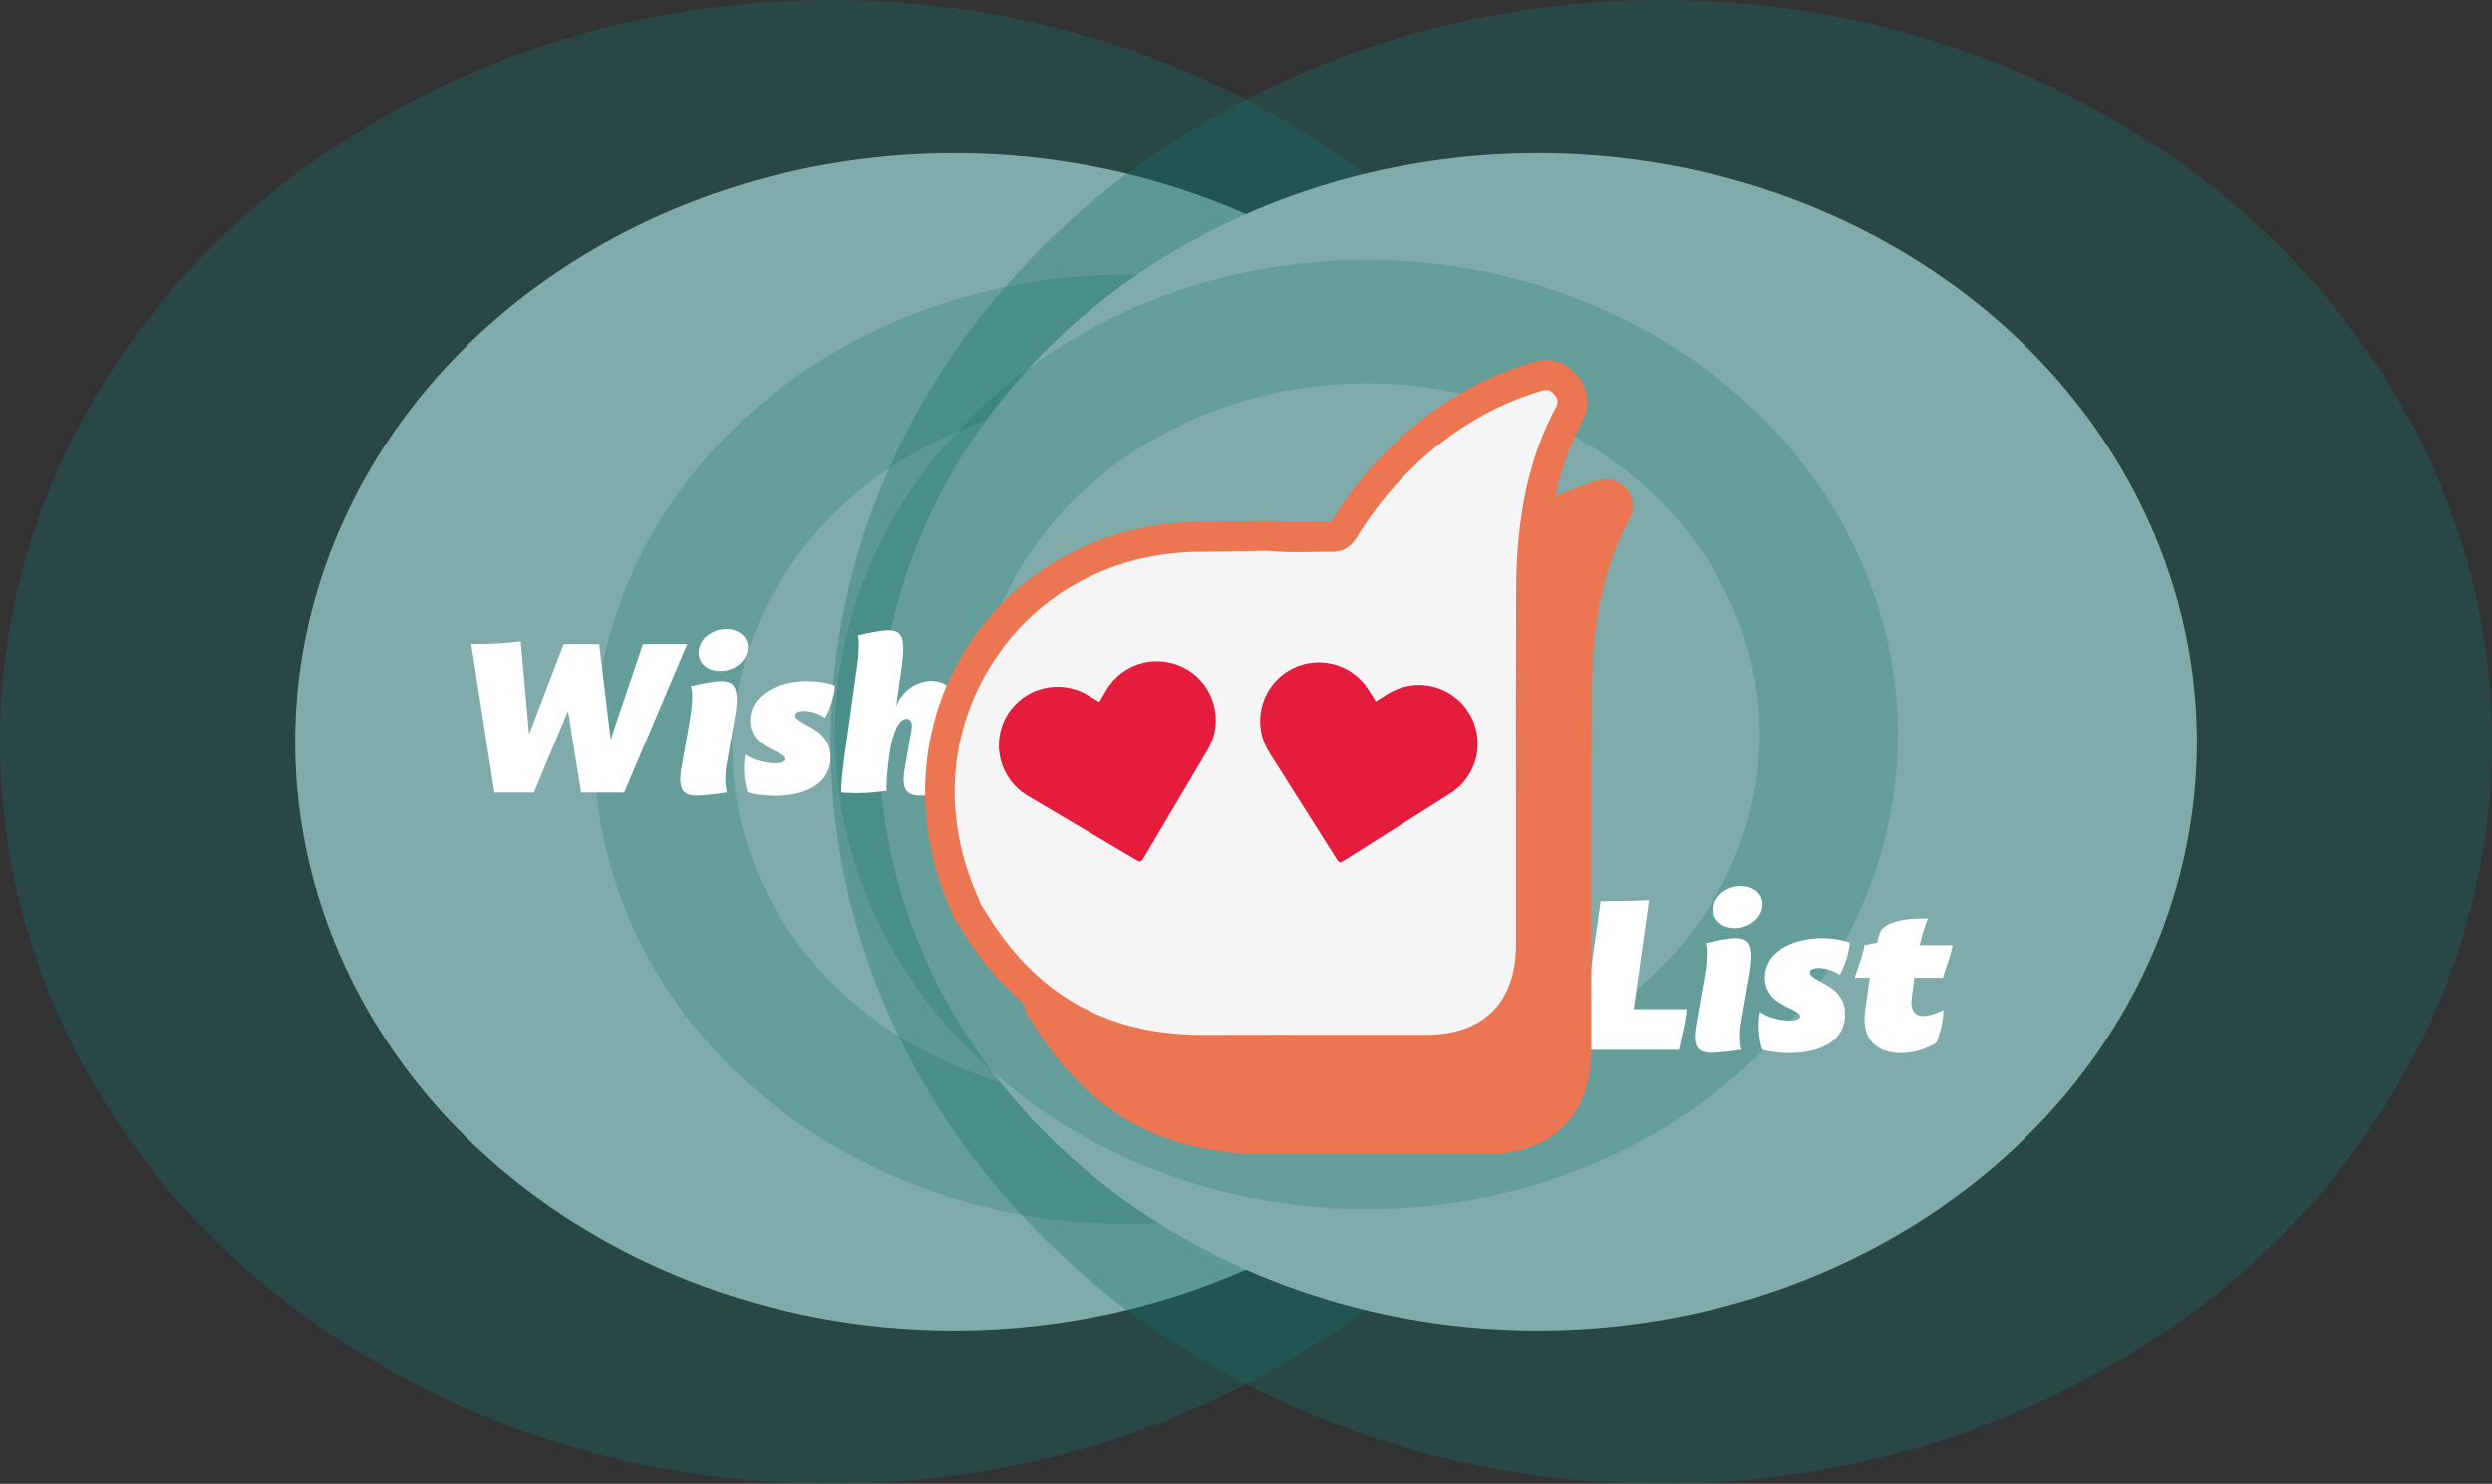 <svg xmlns="http://www.w3.org/2000/svg" xmlns:xlink="http://www.w3.org/1999/xlink" id="_图层_1" viewBox="6.92 114.99 487.08 290.06"><rect x="6.92" y="114.99" width="487.08" height="290.06" fill="#333333" stroke="none"/><defs><style>.cls-1{fill:#fff;}.cls-2{fill:#f5f5f5;}.cls-3{fill:#e51c3c;}.cls-4{clip-path:url(#clippath-1);}.cls-5{fill:#ec7552;}.cls-6{fill:#15706b;opacity:.25;}.cls-7{clip-path:url(#clippath);}.cls-8{fill:none;}.cls-9{fill:#18716c;opacity:.33;}.cls-10{fill:#7facaa;}</style><clipPath id="clippath"><rect class="cls-8" x="203.64" y="246.45" width="43.05" height="37.6" transform="translate(-58.84 64.26) rotate(-14.39)"/></clipPath><clipPath id="clippath-1"><rect class="cls-8" x="254.1" y="243.73" width="37.6" height="43.05" transform="translate(-45.89 473.12) rotate(-77.29)"/></clipPath></defs><g><ellipse class="cls-9" cx="169.28" cy="260.02" rx="162.36" ry="145.03"/><ellipse class="cls-10" cx="193.41" cy="260.02" rx="128.79" ry="115.05"/><ellipse class="cls-6" cx="226.92" cy="261.46" rx="103.87" ry="92.79"/><ellipse class="cls-10" cx="226.92" cy="261.46" rx="76.86" ry="68.66"/></g><g><ellipse class="cls-9" cx="331.64" cy="260.02" rx="162.36" ry="145.03"/><ellipse class="cls-10" cx="307.51" cy="260.02" rx="128.79" ry="115.05"/><ellipse class="cls-6" cx="274.01" cy="258.58" rx="103.87" ry="92.79"/><ellipse class="cls-10" cx="274.01" cy="258.58" rx="76.86" ry="68.66"/></g><g><g><path class="cls-1" d="M141.23,240.89l-12.31,29.05h-8.42l-2.56-15.99-6.66,15.99h-7.72l-4.53-29.07c3.97,0,6.76-.16,9.67-.53l1.64,18.19,6.75-17.64h6.94l2.25,18.64,6.31-18.64h8.65Z"/><path class="cls-1" d="M150.54,255.35l-.16,.9-1.08,6.17-.38,2.2c-.39,2.23-.22,4.58,.09,5.32-1.8,.26-4.63,.6-5.83,.6-2.67,0-3.81-1.08-3.08-5.32l.49-2.8,1.08-6.17,.14-.83c.6-3.59,.45-5.74,.15-6.31,1.8-.43,4.62-.99,5.82-.99,2.67,0,3.82,1.14,2.76,7.23Zm2.57-13.85c0,2.64-2.63,4.67-5.42,4.67-2.47,0-4.21-1.51-4.21-3.6,0-2.66,2.59-4.63,5.37-4.63,2.48,0,4.26,1.48,4.26,3.55Z"/><path class="cls-1" d="M153.05,269.89c-.78-2.42-.85-4.9-.47-7.4,.93,.77,3.38,1.73,5.85,1.73,1.26,0,2.02-.29,2.02-.85s-.83-.97-2.35-1.7c-1.58-.76-4.55-2.19-4.55-5.83,0-4.88,5.14-7.71,11.18-7.71,2.41,0,4.5,.49,5.41,.86-.12,1.96-.8,4.12-1.93,6.33-.84-.61-2.43-1.36-4.16-1.36-.91,0-1.7,.23-1.7,.87,0,.68,.93,1.18,2.56,2.06,1.57,.84,4.34,2.33,4.34,6.15,0,4.99-4.56,7.54-10.92,7.54-2.45,0-4.39-.38-5.29-.67Z"/><path class="cls-1" d="M194,256.55l-1.43,8.09c-.39,2.2-.22,4.55,.09,5.3-1.8,.26-4.62,.61-5.82,.61-2.67,0-3.83-1.08-3.09-5.3l1.33-7.57c.24-1.34-.13-2.18-.96-2.18-1.53,0-2.76,2.69-3.36,6.91h0s0,0,0,0c-.51,3.65-.62,6.27-.56,7.2-3.09,.45-5.99,.57-8.84,.32-.04-.86,.11-3.49,.68-7.53l2.38-16.92c.51-3.6,.4-5.74,.18-6.31,1.8-.43,4.62-.99,5.82-.99,2.67,0,3.59,1.11,2.73,7.23l-1.06,7.54c1.33-3.13,4.06-4.85,6.89-4.85,3.78,0,5.96,3.06,5,8.45Z"/></g><g><path class="cls-1" d="M335.08,320.22h-19.38l4.08-29.05c4.66,0,8.09-.11,9.46-.2l-2.99,21.3h10.3c-.14,2.56-.96,5.3-1.47,7.95Z"/><path class="cls-1" d="M348.85,305.62l-.16,.9-1.08,6.17-.38,2.2c-.39,2.23-.22,4.58,.09,5.32-1.8,.26-4.63,.6-5.83,.6-2.67,0-3.81-1.08-3.08-5.32l.49-2.8,1.08-6.17,.14-.83c.6-3.59,.45-5.74,.15-6.31,1.8-.43,4.62-.99,5.82-.99,2.67,0,3.82,1.14,2.76,7.23Zm2.57-13.85c0,2.64-2.63,4.67-5.42,4.67-2.47,0-4.21-1.51-4.21-3.6,0-2.66,2.59-4.63,5.37-4.63,2.48,0,4.26,1.48,4.26,3.55Z"/><path class="cls-1" d="M351.36,320.16c-.78-2.42-.85-4.9-.47-7.4,.93,.77,3.38,1.73,5.85,1.73,1.26,0,2.03-.29,2.03-.85s-.83-.97-2.35-1.7c-1.58-.76-4.55-2.19-4.55-5.83,0-4.88,5.14-7.71,11.18-7.71,2.41,0,4.5,.49,5.41,.86-.12,1.96-.8,4.12-1.93,6.33-.84-.61-2.43-1.36-4.16-1.36-.91,0-1.7,.23-1.7,.87,0,.68,.93,1.18,2.56,2.06,1.57,.84,4.34,2.33,4.34,6.15,0,4.99-4.56,7.54-10.92,7.54-2.45,0-4.39-.38-5.29-.67Z"/><path class="cls-1" d="M382.67,313.62c1.43,0,3.14-.66,4.08-1.19,.1,1.77-.48,3.93-1.3,6.36-1.3,.87-3.82,2.06-7.02,2.06-3.57,0-7.88-1.67-6.94-8.36l.89-6.36h-2.92c.63-2.12,1.57-4.29,1.89-6.37l2.52-.51c.07-.55,.22-1.24,.52-1.95,1.35-3.19,9.38-2.73,9.38-2.73,0,0-.85,1.78-1.63,5.19h6.42c-.33,2.08-1.26,4.24-1.89,6.37h-5.57l-.52,3.99c-.35,2.75,1.04,3.49,2.1,3.49h0Z"/></g><g><path class="cls-5" d="M266.86,240.1c4.09,.49,8.2,.14,12.3,.21,1.72,.03,2.22-1.43,2.94-2.54,6.57-10.19,15.01-18.37,25.7-24.15,3.63-1.96,7.45-3.47,11.39-4.67,2.26-.69,4.17-.04,5.65,1.74,1.43,1.71,1.65,3.66,.59,5.64-5.77,10.8-7.38,22.53-7.43,34.54-.09,23.07-.02,46.15-.03,69.22,0,12.87-7.62,20.5-20.44,20.5-14.52,0-29.04-.04-43.55,.01-20,.06-35.04-8.61-45.3-25.75-.28-.47-.62-.9-.93-1.34-.18-.51-.33-1.04-.55-1.54-15.47-34.53,8.46-71.61,46.26-71.68,4.47,0,8.93-.12,13.4-.19Z"/><g><path class="cls-2" d="M255.06,219.72c4.09,.49,8.2,.14,12.3,.21,1.72,.03,2.22-1.43,2.94-2.54,6.57-10.19,15.01-18.37,25.7-24.15,3.63-1.96,7.45-3.47,11.39-4.67,2.26-.69,4.17-.04,5.65,1.74,1.43,1.71,1.65,3.66,.59,5.64-5.77,10.8-7.38,22.53-7.43,34.54-.09,23.07-.02,46.15-.03,69.22,0,12.87-7.62,20.5-20.44,20.5-14.52,0-29.04-.04-43.55,.01-20,.06-35.04-8.61-45.3-25.75-.28-.47-.62-.9-.93-1.34-.18-.51-.33-1.04-.55-1.54-15.47-34.53,8.46-71.61,46.26-71.68,4.47,0,8.93-.12,13.4-.19Z"/><path class="cls-5" d="M241.96,323.15c-20.79,0-36.79-9.14-47.59-27.17-.14-.24-.31-.47-.48-.69l-.35-.48c-.15-.22-.27-.46-.36-.71l-.19-.55c-.08-.26-.16-.51-.27-.76-7.68-17.13-6.42-36.41,3.38-51.57,9.78-15.14,26.81-24.19,45.54-24.22,3.02,0,6.04-.06,9.06-.12l4.3-.07c.11,0,.26,0,.39,.02,2.54,.3,5.1,.26,7.83,.21,1.3-.02,2.6-.04,3.88-.03,.1-.15,.21-.35,.3-.5,.14-.24,.28-.47,.42-.7,7.01-10.87,16.02-19.33,26.77-25.14,3.57-1.93,7.47-3.53,11.92-4.89,3.37-1.03,6.46-.08,8.75,2.66,2.2,2.63,2.54,5.87,.93,8.89-4.78,8.95-7.03,19.49-7.08,33.18-.06,15.07-.05,30.14-.04,45.21v24c0,14.45-8.95,23.43-23.36,23.43h-15.56c-9.33-.01-18.66-.02-27.99,0h-.23Zm-43.38-31.36l.04,.05c.27,.37,.54,.74,.77,1.13,9.8,16.36,23.73,24.32,42.57,24.32h.21c9.34-.03,18.67-.02,28.01-.01h15.55c11.13,0,17.51-6.41,17.51-17.58v-23.99c-.02-15.08-.03-30.16,.03-45.24,.05-14.68,2.53-26.09,7.78-35.91,.48-.91,.41-1.58-.26-2.39-.77-.92-1.45-1.15-2.54-.82-4.08,1.25-7.63,2.7-10.85,4.45-9.87,5.34-18.16,13.13-24.64,23.16l-.28,.47c-.65,1.11-1.99,3.42-5.06,3.42h-.1c-1.34-.02-2.65,0-3.98,.03-2.73,.05-5.56,.1-8.42-.23l-4.09,.07c-3.05,.06-6.11,.11-9.16,.12-17,.03-31.81,7.88-40.64,21.55-8.85,13.69-9.93,30.46-2.96,46,.2,.44,.35,.89,.49,1.34l.02,.05Z"/></g><g class="cls-7"><path class="cls-3" d="M238.89,245.84c-5.47-3.23-12.5-1.43-15.73,4.03l-1.37,2.32-2.32-1.37c-5.47-3.23-12.5-1.43-15.73,4.03-3.21,5.46-1.41,12.49,4.06,15.73l2.89,1.71,18.66,11.04c.31,.18,.69,.09,.88-.23l11.04-18.66,1.71-2.89c3.19-5.45,1.39-12.49-4.08-15.72h0Zm0,0"/></g><g class="cls-4"><path class="cls-3" d="M293.96,254.22c-3.39-5.37-10.47-6.97-15.84-3.57l-2.28,1.44-1.44-2.28c-3.39-5.37-10.47-6.97-15.84-3.57-5.35,3.4-6.94,10.48-3.55,15.85l1.79,2.84,11.58,18.33c.19,.31,.58,.39,.89,.2l18.33-11.58,2.84-1.79c5.32-3.4,6.92-10.48,3.53-15.85h0Zm0,0"/></g></g></g></svg>